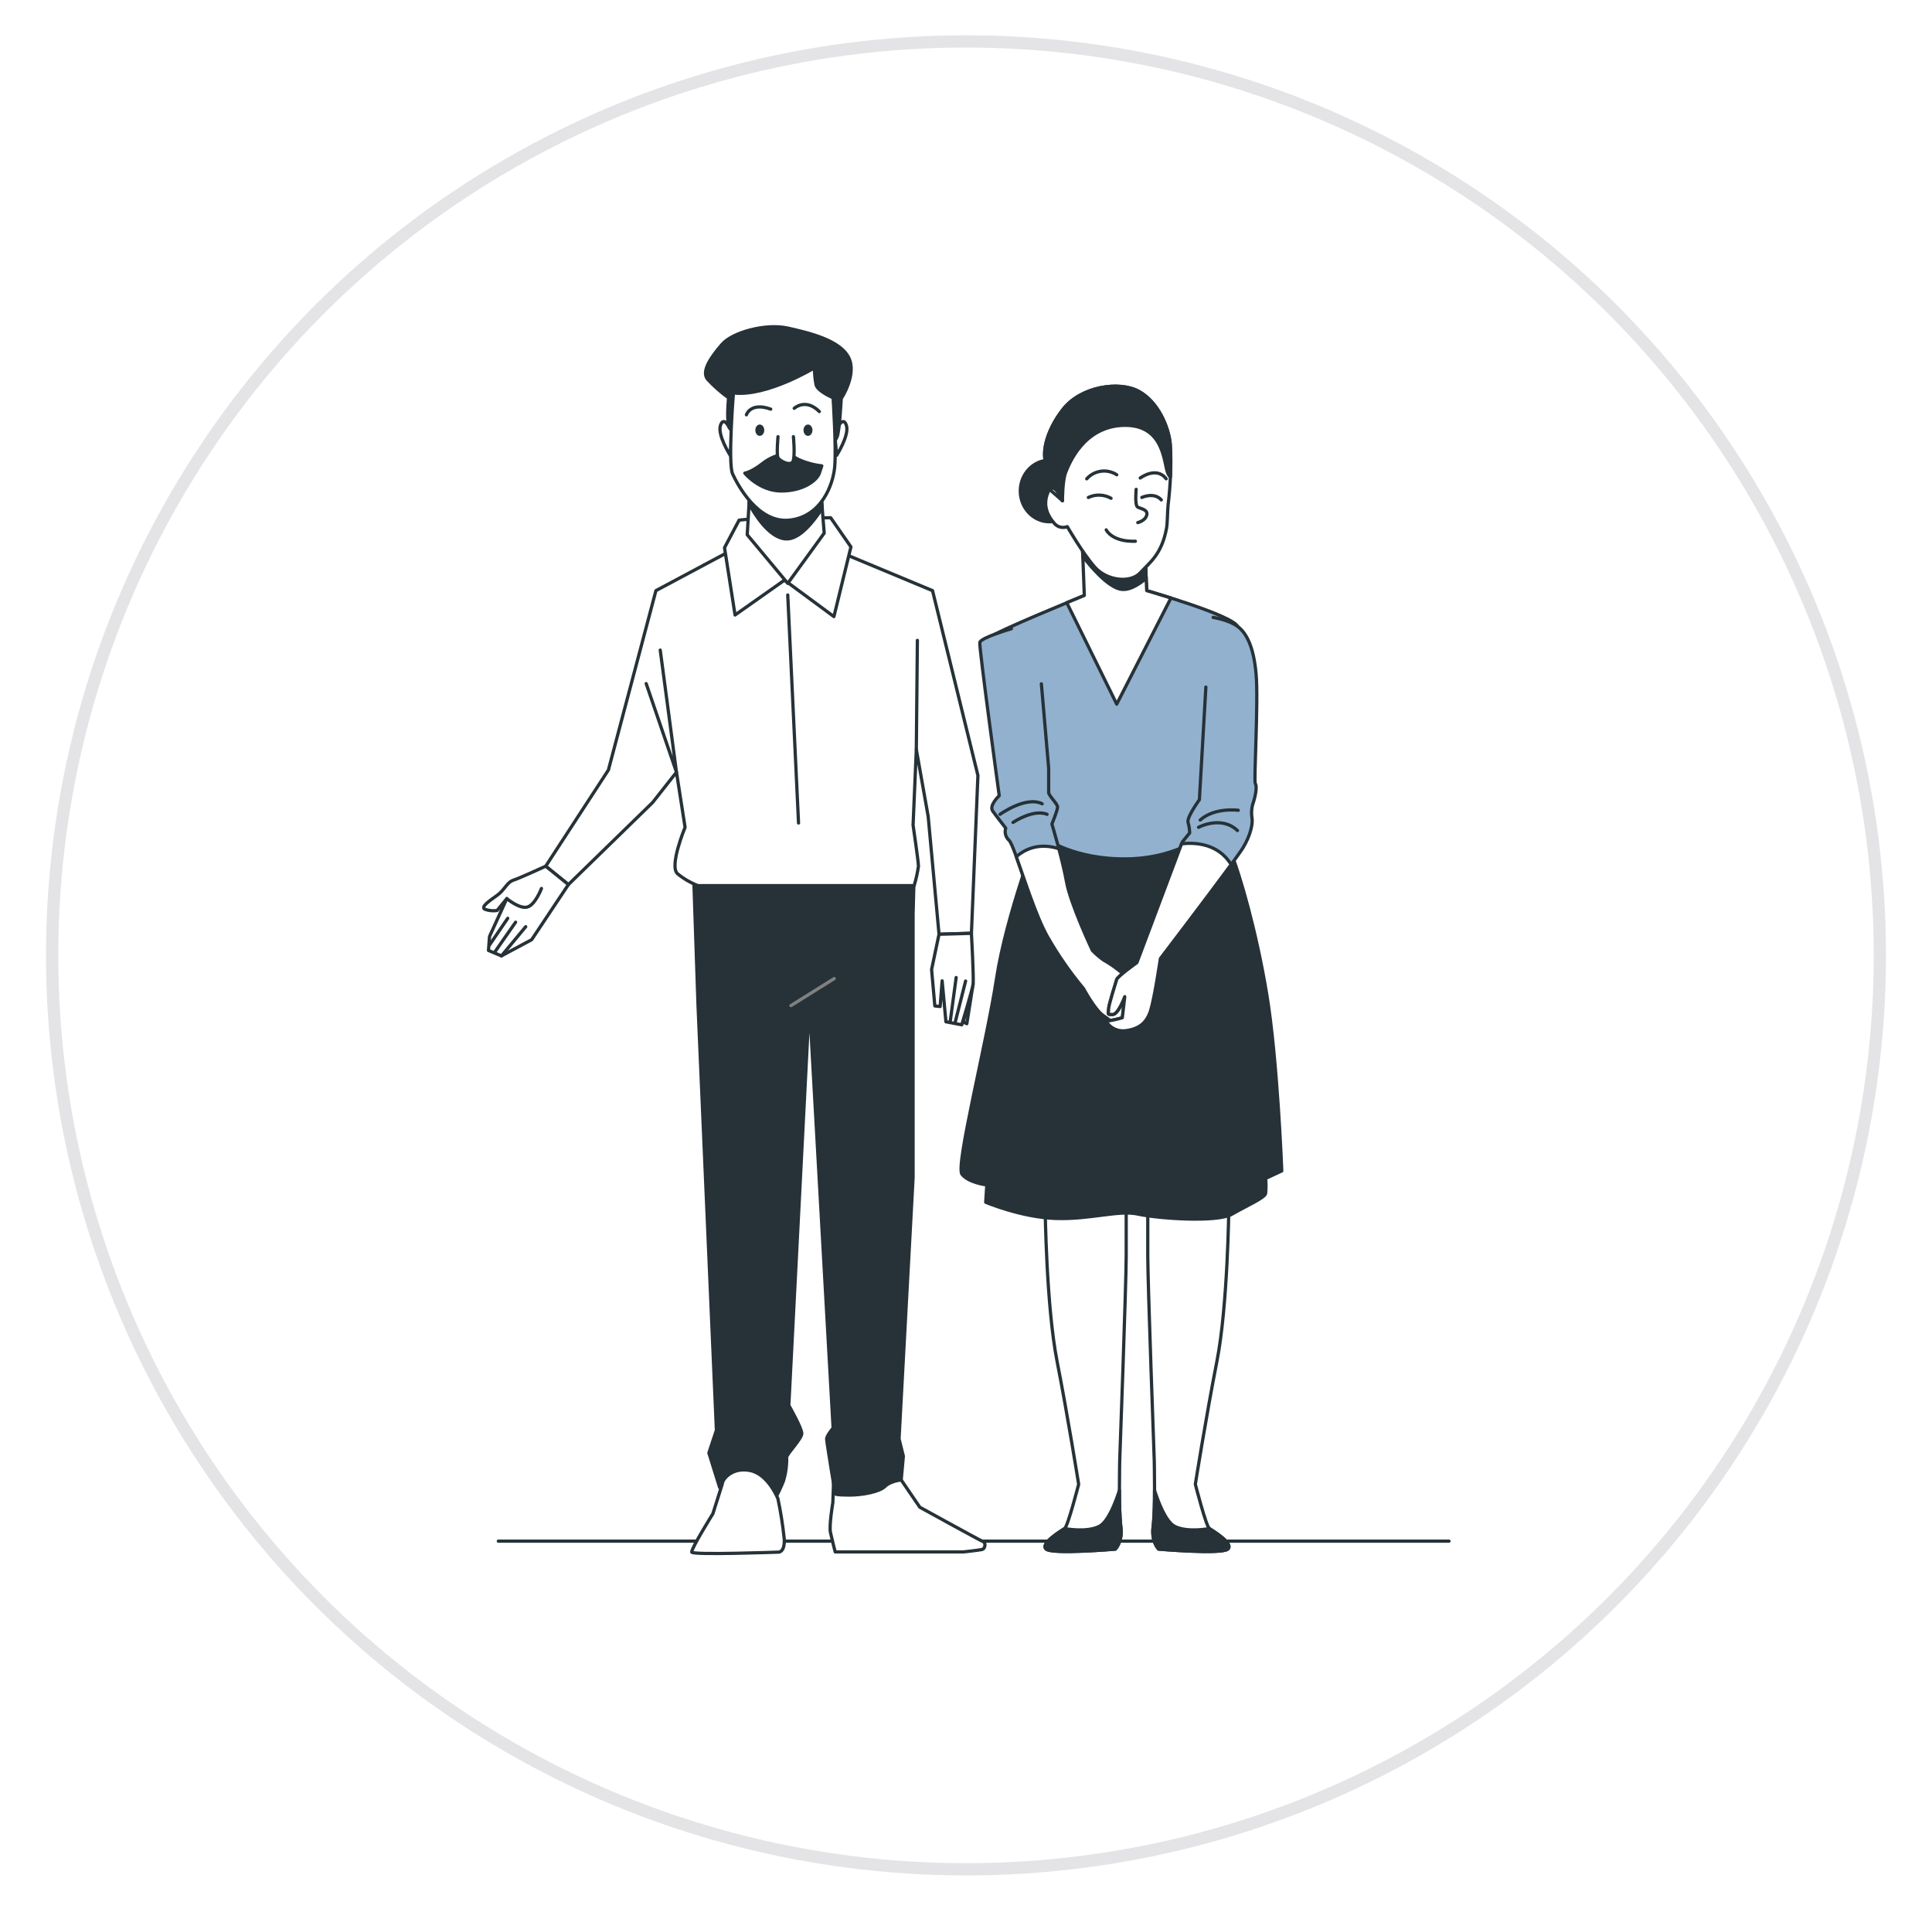 <svg width="84" height="83" viewBox="0 0 84 83" fill="none" xmlns="http://www.w3.org/2000/svg">
<g filter="url(#filter0_d_8576_18262)">
<circle cx="42" cy="41" r="40" fill="white"/>
<circle cx="42" cy="41" r="39.733" stroke="#E4E4E7" stroke-width="0.533"/>
</g>
<path d="M21.667 67H63" stroke="#263238" stroke-width="0.141" stroke-linecap="round" stroke-linejoin="round"/>
<path d="M45.63 22.683C46.33 22.683 46.898 22.084 46.898 21.345C46.898 20.605 46.33 20.006 45.63 20.006C44.929 20.006 44.361 20.605 44.361 21.345C44.361 22.084 44.929 22.683 45.63 22.683Z" fill="#263238" stroke="#263238" stroke-width="0.141" stroke-linecap="round" stroke-linejoin="round"/>
<path d="M45.442 52.548C45.442 52.548 45.489 56.776 45.958 59.172C46.427 61.568 46.898 64.527 46.898 64.527C46.898 64.527 46.429 66.359 46.288 66.452C46.147 66.545 45.207 67.11 45.489 67.346C45.77 67.581 48.495 67.346 48.495 67.346C48.495 67.346 48.824 67.016 48.73 66.359C48.636 65.703 48.683 63.493 48.683 63.493C48.683 63.493 48.965 55.79 48.965 54.614V52.219L45.348 51.937L45.442 52.548Z" fill="white" stroke="#263238" stroke-width="0.141" stroke-linecap="round" stroke-linejoin="round"/>
<path d="M48.729 66.359C48.682 65.838 48.663 65.315 48.67 64.792C48.511 65.293 48.185 66.161 47.789 66.359C47.226 66.641 46.287 66.452 46.287 66.452C46.146 66.547 45.206 67.111 45.488 67.346C45.77 67.581 48.494 67.346 48.494 67.346C48.494 67.346 48.824 67.016 48.729 66.359Z" fill="#263238" stroke="#263238" stroke-width="0.141" stroke-linecap="round" stroke-linejoin="round"/>
<path d="M53.426 52.548C53.426 52.548 53.38 56.776 52.911 59.172C52.441 61.568 51.971 64.527 51.971 64.527C51.971 64.527 52.44 66.359 52.581 66.452C52.722 66.545 53.662 67.11 53.38 67.346C53.098 67.581 50.374 67.346 50.374 67.346C50.374 67.346 50.044 67.016 50.139 66.359C50.233 65.703 50.185 63.493 50.185 63.493C50.185 63.493 49.903 55.79 49.903 54.614V52.219L53.521 51.937L53.426 52.548Z" fill="white" stroke="#263238" stroke-width="0.141" stroke-linecap="round" stroke-linejoin="round"/>
<path d="M50.139 66.359C50.186 65.838 50.206 65.315 50.198 64.792C50.358 65.293 50.683 66.161 51.079 66.359C51.643 66.641 52.581 66.452 52.581 66.452C52.722 66.547 53.662 67.111 53.38 67.346C53.099 67.581 50.374 67.346 50.374 67.346C50.374 67.346 50.045 67.016 50.139 66.359Z" fill="#263238" stroke="#263238" stroke-width="0.141" stroke-linecap="round" stroke-linejoin="round"/>
<path d="M45.16 36.107C45.16 36.107 43.751 39.771 43.328 42.543C42.905 45.315 41.542 50.669 41.824 51.045C42.106 51.421 42.905 51.514 42.905 51.514L42.857 52.267C42.857 52.267 44.407 52.923 45.911 52.971C47.415 53.019 48.635 52.595 49.481 52.782C50.326 52.97 52.911 53.159 53.568 52.782C54.224 52.406 54.977 52.078 55.025 51.89C55.049 51.672 55.049 51.451 55.025 51.232L55.729 50.904C55.729 50.904 55.541 46.018 55.071 43.2C54.602 40.381 53.897 38.033 53.568 37.188C53.238 36.342 52.017 36.153 52.017 36.153L45.16 36.107Z" fill="#263238" stroke="#263238" stroke-width="0.141" stroke-linecap="round" stroke-linejoin="round"/>
<path d="M42.905 51.514L43.28 46.581" stroke="#263238" stroke-width="0.141" stroke-linecap="round" stroke-linejoin="round"/>
<path d="M55.025 51.232L54.18 44.798" stroke="#263238" stroke-width="0.141" stroke-linecap="round" stroke-linejoin="round"/>
<path d="M47.356 23.881L47.144 25.89C47.144 25.89 43.163 27.51 43.022 27.722C42.881 27.933 45.453 36.459 45.453 36.459C45.453 36.459 46.721 37.375 49.012 37.34C51.302 37.305 52.605 36.142 52.605 36.142C52.605 36.142 54.05 27.722 53.803 27.228C53.556 26.735 49.857 25.678 49.857 25.678L49.787 24.163L47.356 23.881Z" fill="#92B1CE" stroke="#263238" stroke-width="0.141" stroke-linecap="round" stroke-linejoin="round"/>
<path d="M48.553 30.611L50.911 25.998C50.311 25.808 49.857 25.678 49.857 25.678L49.787 24.163L47.058 23.633L47.144 25.888C47.144 25.888 46.833 26.015 46.382 26.202L48.553 30.611Z" fill="white" stroke="#263238" stroke-width="0.141" stroke-linecap="round" stroke-linejoin="round"/>
<path d="M49.832 25.144L49.787 24.158L47.059 23.628L47.08 24.191C47.381 24.583 48.094 25.443 48.662 25.601C49.043 25.712 49.49 25.437 49.832 25.144Z" fill="#263238" stroke="#263238" stroke-width="0.141" stroke-linecap="round" stroke-linejoin="round"/>
<path d="M46.193 21.767C46.193 21.767 46.173 21.72 46.141 21.653C46.027 21.419 45.75 20.949 45.559 21.415C45.312 22.014 45.594 22.472 45.841 22.754C45.908 22.834 45.999 22.89 46.1 22.915C46.201 22.941 46.307 22.933 46.404 22.895C46.404 22.895 47.074 24.058 47.602 24.656C48.131 25.255 49.152 25.361 49.575 24.903C49.998 24.445 50.505 24.103 50.717 22.975C50.765 22.723 50.755 22.225 50.788 21.941C50.897 21.065 50.927 20.182 50.879 19.301C50.808 18.561 50.35 17.469 49.505 17.011C48.659 16.553 47.003 16.8 46.228 17.786C45.453 18.773 45.242 19.83 45.559 20.323C45.724 20.567 45.865 20.827 45.981 21.098L46.193 21.767Z" fill="white" stroke="#263238" stroke-width="0.141" stroke-linecap="round" stroke-linejoin="round"/>
<path d="M45.637 21.28L46.193 21.767C46.193 21.767 46.174 21.72 46.141 21.653C46.041 21.451 45.819 21.067 45.637 21.28Z" fill="white" stroke="#263238" stroke-width="0.141" stroke-linecap="round" stroke-linejoin="round"/>
<path d="M49.505 17.011C48.659 16.553 47.003 16.8 46.228 17.786C45.453 18.773 45.242 19.83 45.559 20.323C45.724 20.567 45.865 20.827 45.981 21.098L46.193 21.767C46.193 21.767 46.193 20.887 46.334 20.534C46.475 20.182 47.109 18.526 48.87 18.491C50.632 18.456 50.597 20.147 50.773 20.57C50.801 20.634 50.839 20.693 50.886 20.746C50.915 20.265 50.912 19.782 50.879 19.301C50.808 18.561 50.35 17.469 49.505 17.011Z" fill="#263238" stroke="#263238" stroke-width="0.141" stroke-linecap="round" stroke-linejoin="round"/>
<path d="M49.398 21.274C49.398 21.274 49.328 21.979 49.469 22.049C49.61 22.12 49.927 22.155 49.856 22.402C49.786 22.648 49.469 22.719 49.469 22.719" stroke="#263238" stroke-width="0.141" stroke-linecap="round" stroke-linejoin="round"/>
<path d="M48.096 23.036C48.096 23.036 48.342 23.564 49.364 23.529" stroke="#263238" stroke-width="0.141" stroke-linecap="round" stroke-linejoin="round"/>
<path d="M47.32 21.627C47.476 21.553 47.646 21.518 47.818 21.525C47.989 21.531 48.157 21.578 48.307 21.662" stroke="#263238" stroke-width="0.141" stroke-linecap="round" stroke-linejoin="round"/>
<path d="M49.645 21.626C49.645 21.626 50.174 21.38 50.491 21.732" stroke="#263238" stroke-width="0.141" stroke-linecap="round" stroke-linejoin="round"/>
<path d="M47.25 20.816C47.41 20.635 47.63 20.518 47.869 20.486C48.108 20.453 48.351 20.508 48.554 20.64" stroke="#263238" stroke-width="0.141" stroke-linecap="round" stroke-linejoin="round"/>
<path d="M49.575 20.781C49.575 20.781 50.28 20.253 50.703 20.816" stroke="#263238" stroke-width="0.141" stroke-linecap="round" stroke-linejoin="round"/>
<path d="M43.974 27.334C43.974 27.334 42.635 27.721 42.6 27.933C42.564 28.144 43.445 34.592 43.445 34.592C43.445 34.592 42.987 35.014 43.163 35.261C43.34 35.508 43.727 36.001 43.727 36.001C43.698 36.093 43.696 36.192 43.721 36.285C43.746 36.379 43.797 36.464 43.868 36.529C44.115 36.741 44.819 39.418 45.524 40.687C45.982 41.496 46.513 42.263 47.109 42.977C47.109 42.977 47.602 43.893 47.955 44.139C48.307 44.386 48.554 44.597 48.765 44.492C48.977 44.386 49.188 43.541 49.223 43.012C49.258 42.484 48.131 41.814 47.99 41.744C47.813 41.618 47.648 41.477 47.497 41.321C47.497 41.321 46.546 39.313 46.369 38.326C46.193 37.34 45.735 35.825 45.735 35.825C45.735 35.825 45.982 35.226 45.982 35.085C45.982 34.944 45.594 34.592 45.594 34.451V33.394L45.277 29.73" fill="#92B1CE"/>
<path d="M43.974 27.334C43.974 27.334 42.635 27.721 42.6 27.933C42.564 28.144 43.445 34.592 43.445 34.592C43.445 34.592 42.987 35.014 43.163 35.261C43.34 35.508 43.727 36.001 43.727 36.001C43.698 36.093 43.696 36.192 43.721 36.285C43.746 36.379 43.797 36.464 43.868 36.529C44.115 36.741 44.819 39.418 45.524 40.687C45.982 41.496 46.513 42.263 47.109 42.977C47.109 42.977 47.602 43.893 47.955 44.139C48.307 44.386 48.554 44.597 48.765 44.492C48.977 44.386 49.188 43.541 49.223 43.012C49.258 42.484 48.131 41.814 47.99 41.744C47.813 41.618 47.648 41.477 47.497 41.321C47.497 41.321 46.546 39.313 46.369 38.326C46.193 37.34 45.735 35.825 45.735 35.825C45.735 35.825 45.982 35.226 45.982 35.085C45.982 34.944 45.594 34.592 45.594 34.451V33.394L45.277 29.73" stroke="#263238" stroke-width="0.141" stroke-linecap="round" stroke-linejoin="round"/>
<path d="M47.99 41.744C47.813 41.618 47.648 41.477 47.496 41.321C47.496 41.321 46.545 39.313 46.369 38.327C46.291 37.894 46.16 37.36 46.036 36.896C45.125 36.606 44.505 36.964 44.188 37.244C44.524 38.178 45.023 39.781 45.523 40.687C45.982 41.497 46.513 42.263 47.109 42.977C47.109 42.977 47.602 43.893 47.955 44.14C48.307 44.386 48.553 44.598 48.765 44.492C48.976 44.386 49.188 43.541 49.223 43.012C49.258 42.484 48.131 41.814 47.99 41.744Z" fill="white" stroke="#263238" stroke-width="0.141" stroke-linecap="round" stroke-linejoin="round"/>
<path d="M44.044 35.754C44.044 35.754 44.925 35.156 45.524 35.402" stroke="#263238" stroke-width="0.141" stroke-linecap="round" stroke-linejoin="round"/>
<path d="M43.48 35.402C43.48 35.402 44.608 34.591 45.312 34.944" stroke="#263238" stroke-width="0.141" stroke-linecap="round" stroke-linejoin="round"/>
<path d="M52.429 29.87L52.147 34.768C52.147 34.768 51.583 35.543 51.654 35.754C51.698 35.903 51.722 36.057 51.724 36.212L51.407 36.6L49.434 41.849C49.434 41.849 48.589 42.448 48.553 42.589C48.518 42.73 48.201 43.681 48.201 43.893C48.201 44.104 48.131 44.104 48.377 44.104C48.624 44.104 48.906 43.329 48.906 43.329L48.8 44.245C48.592 44.307 48.38 44.354 48.166 44.386C48.025 44.386 48.377 44.879 48.941 44.809C49.505 44.738 49.857 44.492 50.033 43.928C50.209 43.364 50.456 41.673 50.456 41.673C50.456 41.673 53.732 37.375 54.05 36.846C54.367 36.318 54.472 35.825 54.437 35.578C54.394 35.33 54.419 35.074 54.508 34.838C54.613 34.486 54.648 34.169 54.578 34.063C54.508 33.957 54.719 30.505 54.613 29.307C54.508 28.109 54.19 27.51 53.803 27.228C53.415 26.946 52.746 26.841 52.746 26.841" fill="#92B1CE"/>
<path d="M52.429 29.87L52.147 34.768C52.147 34.768 51.583 35.543 51.654 35.754C51.698 35.903 51.722 36.057 51.724 36.212L51.407 36.6L49.434 41.849C49.434 41.849 48.589 42.448 48.553 42.589C48.518 42.73 48.201 43.681 48.201 43.893C48.201 44.104 48.131 44.104 48.377 44.104C48.624 44.104 48.906 43.329 48.906 43.329L48.8 44.245C48.592 44.307 48.38 44.354 48.166 44.386C48.025 44.386 48.377 44.879 48.941 44.809C49.505 44.738 49.857 44.492 50.033 43.928C50.209 43.364 50.456 41.673 50.456 41.673C50.456 41.673 53.732 37.375 54.05 36.846C54.367 36.318 54.472 35.825 54.437 35.578C54.394 35.33 54.419 35.074 54.508 34.838C54.613 34.486 54.648 34.169 54.578 34.063C54.508 33.957 54.719 30.505 54.613 29.307C54.508 28.109 54.19 27.51 53.803 27.228C53.415 26.946 52.746 26.841 52.746 26.841" stroke="#263238" stroke-width="0.141" stroke-linecap="round" stroke-linejoin="round"/>
<path d="M51.372 36.684L49.43 41.849C49.43 41.849 48.585 42.448 48.55 42.589C48.514 42.73 48.197 43.681 48.197 43.893C48.197 44.104 48.127 44.104 48.373 44.104C48.62 44.104 48.902 43.329 48.902 43.329L48.796 44.245C48.588 44.307 48.376 44.354 48.162 44.386C48.021 44.386 48.373 44.879 48.937 44.809C49.501 44.738 49.853 44.492 50.029 43.928C50.205 43.364 50.452 41.673 50.452 41.673C50.452 41.673 52.519 38.962 53.528 37.586C52.949 36.638 51.902 36.622 51.372 36.684Z" fill="white" stroke="#263238" stroke-width="0.141" stroke-linecap="round" stroke-linejoin="round"/>
<path d="M52.111 35.966C52.111 35.966 53.098 35.437 53.802 36.107" stroke="#263238" stroke-width="0.141" stroke-linecap="round" stroke-linejoin="round"/>
<path d="M53.839 35.226C53.839 35.226 52.817 35.085 52.183 35.649" stroke="#263238" stroke-width="0.141" stroke-linecap="round" stroke-linejoin="round"/>
<path d="M39.182 64.339L39.992 65.525C39.992 65.525 42.65 66.991 42.753 67.025C42.856 67.058 42.856 67.332 42.685 67.366C42.515 67.4 41.9 67.467 41.9 67.467H36.312C36.312 67.467 36.172 66.923 36.107 66.622C36.042 66.32 36.21 65.326 36.21 65.326L36.243 64.44L39.182 64.339Z" fill="white" stroke="#263238" stroke-width="0.141" stroke-linecap="round" stroke-linejoin="round"/>
<path d="M30.163 38.174L30.35 43.717L31.149 62.178L30.821 63.165L31.29 64.668C31.29 64.668 31.854 64.105 32.559 64.433C32.972 64.622 33.352 64.876 33.686 65.184C33.828 64.926 33.953 64.66 34.062 64.387C34.164 64.052 34.212 63.702 34.203 63.352C34.203 63.211 34.86 62.554 34.86 62.319C34.86 62.084 34.296 61.097 34.296 61.097L35.19 43.576L36.223 62.084C36.223 62.084 35.941 62.414 35.941 62.554C35.941 62.695 36.317 64.95 36.317 64.95C36.317 64.95 36.364 64.997 36.927 64.997C37.491 64.997 38.242 64.856 38.477 64.621C38.713 64.385 39.182 64.339 39.182 64.339L39.276 63.306L39.088 62.554L39.699 51.186V39.724L39.746 37.985L30.068 37.844L30.163 38.174Z" fill="#263238" stroke="#263238" stroke-width="0.141" stroke-linecap="round" stroke-linejoin="round"/>
<path d="M31.948 23.846L28.518 25.678L26.452 33.476L23.727 37.657L24.713 38.456L28.377 34.885L29.412 33.57L29.786 35.966C29.786 35.966 29.082 37.657 29.458 37.985C29.726 38.205 30.027 38.379 30.35 38.502H39.746C39.828 38.226 39.891 37.943 39.933 37.657C39.933 37.469 39.699 35.871 39.699 35.871L39.84 32.584L40.356 35.497L40.827 40.616L42.236 40.57L42.518 33.711L40.545 25.678L36.599 24.034L31.948 23.846Z" fill="white" stroke="#263238" stroke-width="0.141" stroke-linecap="round" stroke-linejoin="round"/>
<path d="M32.804 22.543L32.135 22.613L31.501 23.811L31.959 26.736L34.108 25.221L36.257 26.806L36.997 23.776L36.116 22.508L32.804 22.543Z" fill="white" stroke="#263238" stroke-width="0.141" stroke-linecap="round" stroke-linejoin="round"/>
<path d="M32.594 21.451L32.488 23.248L34.25 25.361L35.835 23.177L35.694 21.416C35.694 21.416 33.862 21.909 32.594 21.451Z" fill="white" stroke="#263238" stroke-width="0.141" stroke-linecap="round" stroke-linejoin="round"/>
<path d="M35.748 22.099L35.694 21.416C35.694 21.416 33.861 21.909 32.593 21.451L32.566 21.904C32.834 22.398 33.446 23.367 34.149 23.428C34.742 23.479 35.364 22.694 35.748 22.099Z" fill="#263238" stroke="#263238" stroke-width="0.141" stroke-linecap="round" stroke-linejoin="round"/>
<path d="M31.713 18.597C31.713 18.597 31.466 18.069 31.325 18.491C31.184 18.914 31.748 19.795 31.748 19.795L31.854 18.632L31.713 18.597Z" fill="white" stroke="#263238" stroke-width="0.141" stroke-linecap="round" stroke-linejoin="round"/>
<path d="M36.411 18.597C36.411 18.597 36.658 18.069 36.799 18.491C36.94 18.914 36.376 19.795 36.376 19.795L36.27 18.632L36.411 18.597Z" fill="white" stroke="#263238" stroke-width="0.141" stroke-linecap="round" stroke-linejoin="round"/>
<path d="M36.222 19.196C36.222 19.196 36.293 19.231 36.398 18.984C36.504 18.738 36.575 17.328 36.575 17.328C36.575 17.328 37.279 16.272 36.892 15.532C36.504 14.792 35.2 14.475 34.249 14.263C33.298 14.052 31.854 14.44 31.395 14.968C30.938 15.496 30.48 16.131 30.761 16.483C31.038 16.784 31.345 17.055 31.677 17.293C31.677 17.293 31.572 18.386 31.713 18.597L31.854 18.808L32.03 17.364C32.03 17.364 33.263 17.223 34.003 16.976C34.742 16.73 35.095 16.624 35.095 16.624C35.095 16.624 35.412 17.223 35.659 17.399C35.79 17.488 35.909 17.595 36.011 17.716L36.222 19.196Z" fill="#263238" stroke="#263238" stroke-width="0.141" stroke-linecap="round" stroke-linejoin="round"/>
<path d="M31.888 17.082C31.888 17.082 31.642 20.147 31.853 20.605C32.065 21.063 32.945 22.754 34.319 22.613C35.693 22.472 36.222 21.098 36.292 20.288C36.363 19.478 36.222 17.293 36.222 17.293C36.222 17.293 35.553 17.012 35.482 16.73C35.435 16.486 35.411 16.238 35.412 15.99C35.412 15.99 33.333 17.258 31.888 17.082Z" fill="white" stroke="#263238" stroke-width="0.141" stroke-linecap="round" stroke-linejoin="round"/>
<path d="M34.18 19.724C33.807 19.768 33.453 19.915 33.158 20.147C32.665 20.534 32.383 20.57 32.383 20.57C32.383 20.57 33.017 21.345 33.968 21.345C34.919 21.345 35.518 20.887 35.624 20.57L35.73 20.253C35.377 20.213 35.032 20.118 34.708 19.971C34.541 19.87 34.364 19.788 34.18 19.724Z" fill="#263238" stroke="#263238" stroke-width="0.141" stroke-linecap="round" stroke-linejoin="round"/>
<path d="M33.826 18.984C33.826 18.984 33.756 19.759 33.826 19.9C33.897 20.041 34.425 20.323 34.496 20.006C34.566 19.689 34.496 18.984 34.496 18.984" fill="white"/>
<path d="M33.826 18.984C33.826 18.984 33.756 19.759 33.826 19.9C33.897 20.041 34.425 20.323 34.496 20.006C34.566 19.689 34.496 18.984 34.496 18.984" stroke="#263238" stroke-width="0.141" stroke-linecap="round" stroke-linejoin="round"/>
<path d="M33.034 18.949C33.142 18.949 33.229 18.839 33.229 18.702C33.229 18.566 33.142 18.456 33.034 18.456C32.927 18.456 32.84 18.566 32.84 18.702C32.84 18.839 32.927 18.949 33.034 18.949Z" fill="#263238"/>
<path d="M35.13 18.949C35.237 18.949 35.325 18.839 35.325 18.702C35.325 18.566 35.237 18.456 35.13 18.456C35.023 18.456 34.935 18.566 34.935 18.702C34.935 18.839 35.023 18.949 35.13 18.949Z" fill="#263238"/>
<path d="M32.453 18.033C32.453 18.033 32.629 17.47 33.51 17.787" stroke="#263238" stroke-width="0.141" stroke-linecap="round" stroke-linejoin="round"/>
<path d="M34.531 17.751C34.531 17.751 35.025 17.293 35.623 17.892" stroke="#263238" stroke-width="0.141" stroke-linecap="round" stroke-linejoin="round"/>
<path d="M28.706 28.262L29.411 33.57L28.095 29.719" stroke="#263238" stroke-width="0.141" stroke-linecap="round" stroke-linejoin="round"/>
<path d="M34.25 25.866L34.719 35.779" stroke="#263238" stroke-width="0.141" stroke-linecap="round" stroke-linejoin="round"/>
<path d="M39.84 32.584L39.886 27.839" stroke="#263238" stroke-width="0.141" stroke-linecap="round" stroke-linejoin="round"/>
<path d="M34.391 43.717L36.269 42.543" stroke="#808080" stroke-width="0.141" stroke-linecap="round" stroke-linejoin="round"/>
<path d="M31.404 64.512L30.995 65.807C30.995 65.807 30.041 67.341 30.075 67.477C30.109 67.614 33.858 67.477 33.858 67.477C33.858 67.477 34.131 67.477 34.097 66.898C34.036 66.314 33.945 65.734 33.824 65.16C33.824 65.16 33.415 64.103 32.632 63.933C31.848 63.762 31.404 64.308 31.404 64.512Z" fill="white" stroke="#263238" stroke-width="0.141" stroke-linecap="round" stroke-linejoin="round"/>
<path d="M42.309 42.774L42.036 44.506L41.881 44.429L42.309 42.774Z" stroke="#263238" stroke-width="0.141" stroke-linecap="round" stroke-linejoin="round"/>
<path d="M40.827 40.616L40.504 42.15L40.645 43.732L40.876 43.758L40.963 42.642L41.127 44.421L41.816 44.552C41.816 44.552 42.275 43.043 42.309 42.781C42.343 42.519 42.236 40.577 42.236 40.577L40.827 40.616Z" fill="white" stroke="#263238" stroke-width="0.141" stroke-linecap="round" stroke-linejoin="round"/>
<path d="M41.315 44.402L41.572 42.497" stroke="#263238" stroke-width="0.141" stroke-linecap="round" stroke-linejoin="round"/>
<path d="M41.52 44.48L41.983 42.65" stroke="#263238" stroke-width="0.141" stroke-linecap="round" stroke-linejoin="round"/>
<path d="M23.726 37.657C23.726 37.657 22.599 38.174 22.317 38.267C22.035 38.36 21.942 38.69 21.613 38.925C21.283 39.161 20.861 39.443 21.097 39.535C21.262 39.592 21.439 39.609 21.613 39.583L22.035 39.066L21.284 40.711L21.238 41.321L21.801 41.556L23.116 40.852L24.713 38.456L23.726 37.657Z" fill="white" stroke="#263238" stroke-width="0.141" stroke-linecap="round" stroke-linejoin="round"/>
<path d="M22.035 39.066C22.035 39.066 22.588 39.53 22.93 39.432C23.273 39.335 23.542 38.625 23.542 38.625" fill="white"/>
<path d="M22.035 39.066C22.035 39.066 22.588 39.53 22.93 39.432C23.273 39.335 23.542 38.625 23.542 38.625" stroke="#263238" stroke-width="0.141" stroke-linecap="round" stroke-linejoin="round"/>
<path d="M21.291 41.072L22.075 39.922" stroke="#263238" stroke-width="0.141" stroke-linecap="round" stroke-linejoin="round"/>
<path d="M21.513 41.389L22.417 40.092" stroke="#263238" stroke-width="0.141" stroke-linecap="round" stroke-linejoin="round"/>
<path d="M21.802 41.557L22.857 40.288" stroke="#263238" stroke-width="0.141" stroke-linecap="round" stroke-linejoin="round"/>
<defs>
<filter id="filter0_d_8576_18262" x="0.933" y="0.467" width="82.133" height="82.133" filterUnits="userSpaceOnUse" color-interpolation-filters="sRGB">
<feFlood flood-opacity="0" result="BackgroundImageFix"/>
<feColorMatrix in="SourceAlpha" type="matrix" values="0 0 0 0 0 0 0 0 0 0 0 0 0 0 0 0 0 0 127 0" result="hardAlpha"/>
<feOffset dy="0.533"/>
<feGaussianBlur stdDeviation="0.533"/>
<feComposite in2="hardAlpha" operator="out"/>
<feColorMatrix type="matrix" values="0 0 0 0 0 0 0 0 0 0 0 0 0 0 0 0 0 0 0.02 0"/>
<feBlend mode="normal" in2="BackgroundImageFix" result="effect1_dropShadow_8576_18262"/>
<feBlend mode="normal" in="SourceGraphic" in2="effect1_dropShadow_8576_18262" result="shape"/>
</filter>
</defs>
</svg>
